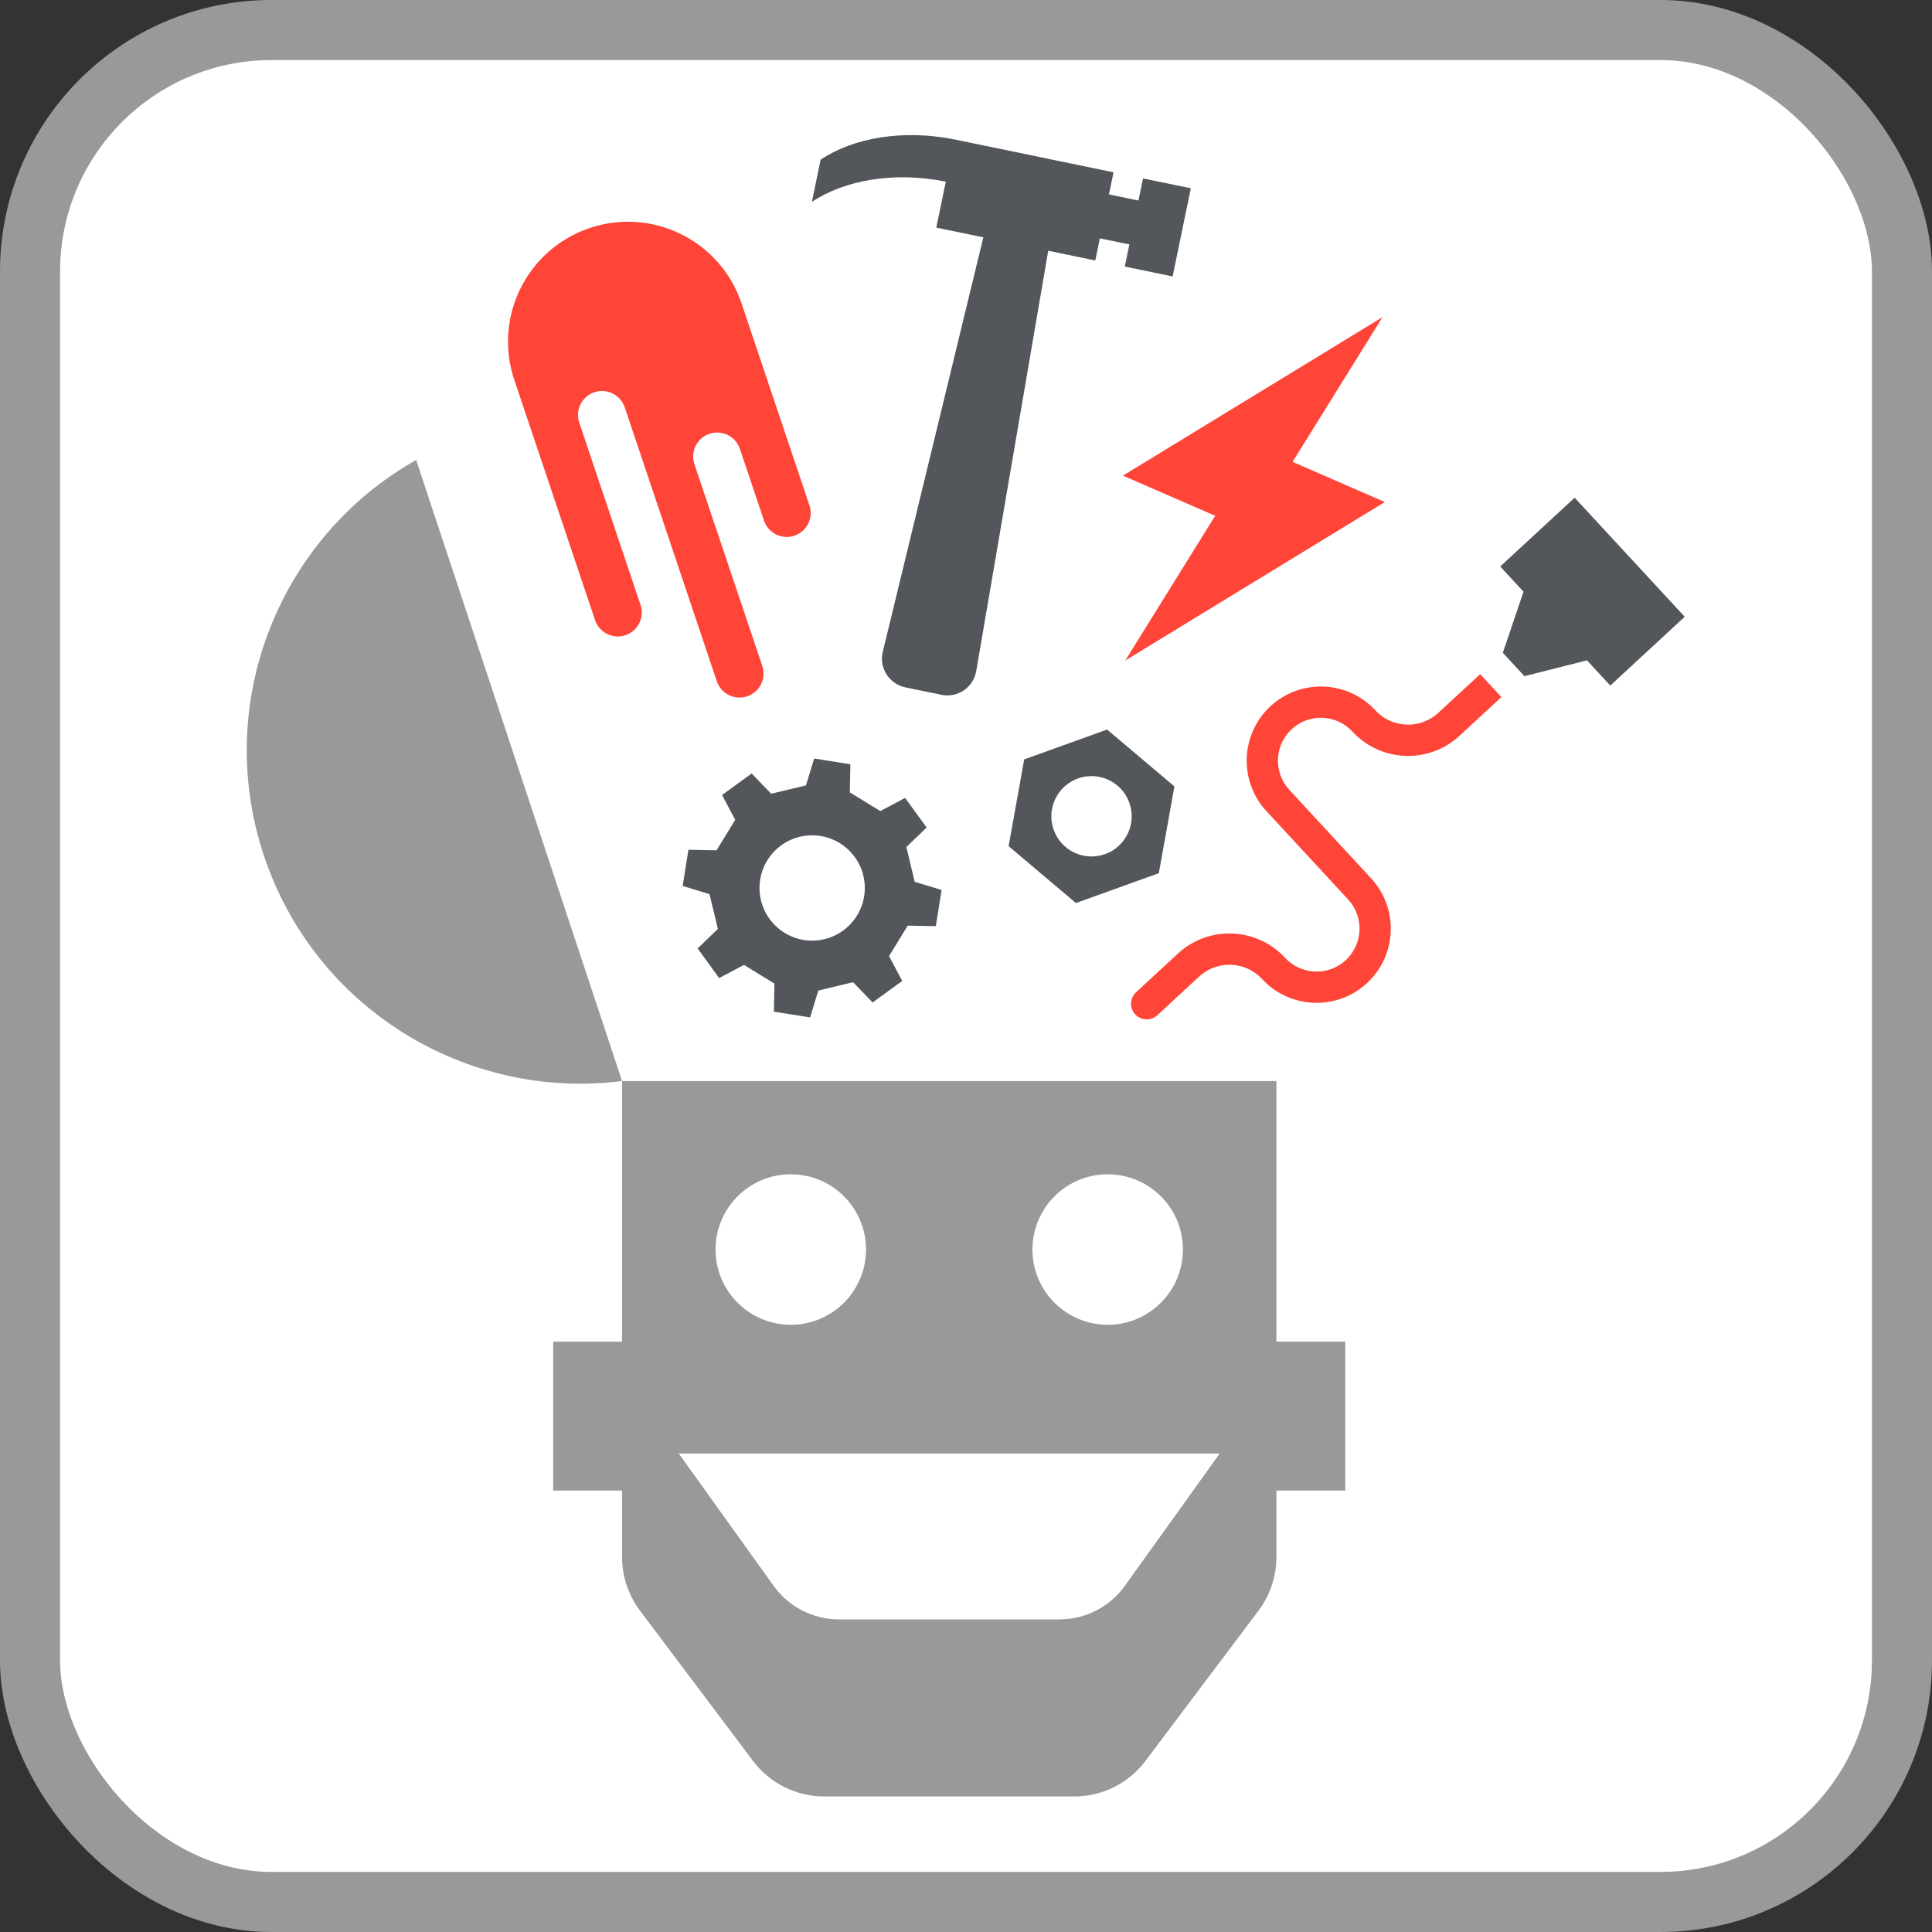 <?xml version="1.0" encoding="UTF-8" standalone="no"?>
<svg
   xmlns:dc="http://purl.org/dc/elements/1.1/"
   xmlns:cc="http://creativecommons.org/ns#"
   xmlns:rdf="http://www.w3.org/1999/02/22-rdf-syntax-ns#"
   xmlns:svg="http://www.w3.org/2000/svg"
   xmlns="http://www.w3.org/2000/svg"
   xmlns:sodipodi="http://sodipodi.sourceforge.net/DTD/sodipodi-0.dtd"
   xmlns:inkscape="http://www.inkscape.org/namespaces/inkscape"
   version="1.1"
   id="svg5849"
   viewBox="0 0 240 240"
   height="256"
   width="256"
   sodipodi:docname="MakeICT-Logo-small.svg"
   inkscape:version="0.92.1 r15371">
  <rect x="0" y="0" width="240" height="240" fill="#333333" stroke="none"/>
  <sodipodi:namedview
     pagecolor="#ffffff"
     bordercolor="#666666"
     borderopacity="1"
     objecttolerance="10"
     gridtolerance="10"
     guidetolerance="10"
     inkscape:pageopacity="0"
     inkscape:pageshadow="2"
     inkscape:window-width="1876"
     inkscape:window-height="1051"
     id="namedview90"
     showgrid="false"
     inkscape:snap-page="true"
     units="px"
     inkscape:snap-bbox="true"
     inkscape:bbox-nodes="true"
     fit-margin-top="0"
     fit-margin-left="0"
     fit-margin-right="0"
     fit-margin-bottom="0"
     inkscape:zoom="1.7202908"
     inkscape:cx="94.527875"
     inkscape:cy="119.89767"
     inkscape:window-x="44"
     inkscape:window-y="0"
     inkscape:window-maximized="1"
     inkscape:current-layer="svg5849"
     inkscape:snap-global="false" />
  <defs
     id="defs5851" />
  <rect
     style="opacity:1;fill:#ffffff;fill-opacity:1;stroke:#97999b;stroke-width:7.462;stroke-linecap:round;stroke-linejoin:round;stroke-miterlimit:4;stroke-dasharray:none;stroke-dashoffset:0;stroke-opacity:1;paint-order:stroke fill markers"
     id="rect92"
     width="232.538"
     height="232.538"
     x="3.731"
     y="3.731"
     rx="30"
     ry="30" />
  <g
     id="g924"
     transform="matrix(1.61,0,0,1.61,-75.283,-42.098)">
    <path
       id="path4405"
       d="m 67.111,92.131 c 3.936,11.87 15.689,18.95 27.645,17.428 L 78.869,61.637 C 68.371,67.559 63.177,80.259 67.111,92.131"
       style="display:inline;fill:#97999b;fill-opacity:1;fill-rule:nonzero;stroke:none;stroke-width:0.959"
       inkscape:connector-curvature="0" />
    <path
       id="path4407"
       d="m 133.553,148.503 c -1.166,1.629 -3.048,2.594 -5.051,2.594 h -17.003 c -2.004,0 -3.885,-0.965 -5.051,-2.594 L 99.13,138.296 H 140.87 Z M 107.774,116.754 c 3.206,0 5.805,2.599 5.805,5.805 0,3.205 -2.599,5.805 -5.805,5.805 -3.205,0 -5.805,-2.6 -5.805,-5.805 0,-3.205 2.599,-5.805 5.805,-5.805 m 24.452,0 c 3.205,0 5.805,2.599 5.805,5.805 0,3.205 -2.599,5.805 -5.805,5.805 -3.205,0 -5.805,-2.6 -5.805,-5.805 0,-3.205 2.6,-5.805 5.805,-5.805 m 13.018,12.916 V 109.558 H 94.756 v 20.111 h -5.314 v 11.488 h 5.314 v 5.133 c 0,1.49 0.486,2.938 1.383,4.13 l 8.723,11.597 c 1.298,1.726 3.33,2.742 5.492,2.742 h 19.294 c 2.162,0 4.193,-1.016 5.492,-2.742 L 143.864,150.42 c 0.894,-1.192 1.38,-2.64 1.38,-4.13 v -5.133 h 5.314 v -11.488 z m 0,0"
       style="display:inline;fill:#97999b;fill-opacity:1;fill-rule:nonzero;stroke:none;stroke-width:0.959"
       inkscape:connector-curvature="0" />
    <path
       id="path4409"
       d="m 134.602,41.62 -2.279,-0.471 0.354,-1.706 -12.267,-2.536 c -3.995,-0.799 -7.799,-0.13 -10.332,1.558 l -0.675,3.259 c 2.533,-1.688 6.337,-2.363 10.332,-1.561 l -0.733,3.547 3.631,0.749 -7.763,31.994 c -0.14,0.593 -0.035,1.217 0.293,1.731 0.328,0.514 0.85,0.873 1.446,0.998 l 2.793,0.575 c 0.596,0.125 1.217,0 1.721,-0.341 0.507,-0.341 0.85,-0.873 0.957,-1.474 l 5.558,-32.447 3.631,0.751 0.354,-1.706 2.276,0.468 -0.351,1.706 3.689,0.764 1.405,-6.803 -3.689,-0.761 z m 0,0"
       style="display:inline;fill:#53565a;fill-opacity:1;fill-rule:nonzero;stroke:none;stroke-width:0.959"
       inkscape:connector-curvature="0" />
    <path
       id="path4411"
       d="m 109.732,98.712 c -2.235,0.171 -4.188,-1.505 -4.359,-3.743 -0.17,-2.235 1.505,-4.188 3.74,-4.359 2.238,-0.171 4.191,1.505 4.361,3.743 0.171,2.235 -1.505,4.188 -3.743,4.359 m 6.963,-7.21 1.563,-1.505 -1.66,-2.286 -1.917,1.018 -2.35,-1.444 0.041,-2.169 -2.791,-0.443 -0.634,2.075 -2.684,0.642 -1.505,-1.563 -2.286,1.66 1.016,1.915 -1.441,2.353 -2.169,-0.041 -0.443,2.79 2.072,0.636 0.644,2.681 -1.563,1.505 1.66,2.286 1.915,-1.016 2.35,1.441 -0.038,2.169 2.79,0.443 0.634,-2.073 2.684,-0.644 1.505,1.563 2.286,-1.66 -1.019,-1.915 1.444,-2.353 2.169,0.041 0.443,-2.79 -2.075,-0.634 z m 0,0"
       style="display:inline;fill:#53565a;fill-opacity:1;fill-rule:nonzero;stroke:none;stroke-width:0.959"
       inkscape:connector-curvature="0" />
    <path
       id="path4413"
       d="m 168.255,64.549 -5.741,5.309 1.795,1.943 -1.594,4.715 1.665,1.803 4.827,-1.22 1.798,1.945 5.744,-5.309 z m 0,0"
       style="display:inline;fill:#53565a;fill-opacity:1;fill-rule:nonzero;stroke:none;stroke-width:0.959"
       inkscape:connector-curvature="0" />
    <path
       id="path4415"
       d="m 133.896,88.08 c 0.578,1.612 -0.257,3.386 -1.866,3.967 -1.612,0.581 -3.389,-0.255 -3.967,-1.864 -0.581,-1.612 0.255,-3.389 1.864,-3.969 1.612,-0.581 3.386,0.255 3.969,1.866 m -8.112,-3.338 -1.202,6.694 5.194,4.387 6.396,-2.304 1.204,-6.694 -5.197,-4.387 z m 0,0"
       style="display:inline;fill:#53565a;fill-opacity:1;fill-rule:nonzero;stroke:none;stroke-width:0.959"
       inkscape:connector-curvature="0" />
    <path
       id="path4431"
       d="m 153.61,64.883 -7.119,-3.099 6.938,-11.164 -20.027,12.226 7.119,3.099 -6.938,11.167 z m 0,0"
       style="display:inline;fill:#ff4438;fill-opacity:1;fill-rule:nonzero;stroke:none;stroke-width:0.959"
       inkscape:connector-curvature="0" />
    <path
       id="path4433"
       d="m 160.966,78.161 -3.226,2.984 c -0.675,0.624 -1.55,0.947 -2.47,0.911 -0.919,-0.035 -1.767,-0.428 -2.391,-1.102 -2.144,-2.317 -5.772,-2.46 -8.091,-0.316 -2.319,2.144 -2.46,5.772 -0.318,8.091 l 6.309,6.821 c 1.24,1.342 1.156,3.442 -0.183,4.682 -1.342,1.243 -3.442,1.158 -4.685,-0.183 -2.19,-2.368 -5.899,-2.513 -8.27,-0.323 l -3.226,2.984 c -0.489,0.453 -0.519,1.215 -0.066,1.703 0.451,0.489 1.214,0.519 1.706,0.069 l 3.226,-2.984 c 1.393,-1.288 3.572,-1.202 4.86,0.191 2.141,2.317 5.772,2.46 8.091,0.316 2.319,-2.144 2.46,-5.772 0.316,-8.091 l -6.307,-6.823 c -1.24,-1.339 -1.158,-3.442 0.183,-4.682 1.342,-1.24 3.442,-1.159 4.682,0.183 1.062,1.148 2.508,1.815 4.068,1.876 1.561,0.06 3.053,-0.489 4.201,-1.551 l 3.228,-2.984 z m 0,0"
       style="display:inline;fill:#ff4438;fill-opacity:1;fill-rule:nonzero;stroke:none;stroke-width:0.959"
       inkscape:connector-curvature="0" />
    <path
       id="path4435"
       d="m 103.978,49.561 c -1.627,-4.843 -6.874,-7.45 -11.717,-5.82 -4.843,1.627 -7.45,6.874 -5.82,11.717 l 6.233,18.538 c 0.326,0.97 1.375,1.489 2.342,1.164 0.97,-0.326 1.489,-1.375 1.164,-2.342 L 91.454,58.755 c -0.326,-0.967 0.196,-2.016 1.164,-2.342 0.967,-0.326 2.019,0.196 2.345,1.164 l 7.104,21.132 c 0.326,0.968 1.375,1.489 2.342,1.164 0.97,-0.326 1.492,-1.375 1.166,-2.345 L 100.339,61.96 c -0.326,-0.97 0.196,-2.019 1.164,-2.342 0.968,-0.326 2.019,0.194 2.345,1.164 l 1.861,5.535 c 0.326,0.97 1.375,1.489 2.342,1.164 0.97,-0.326 1.489,-1.375 1.164,-2.342 z m 0,0"
       style="display:inline;fill:#ff4438;fill-opacity:1;fill-rule:nonzero;stroke:none;stroke-width:0.959"
       inkscape:connector-curvature="0" />
  </g>
</svg>
